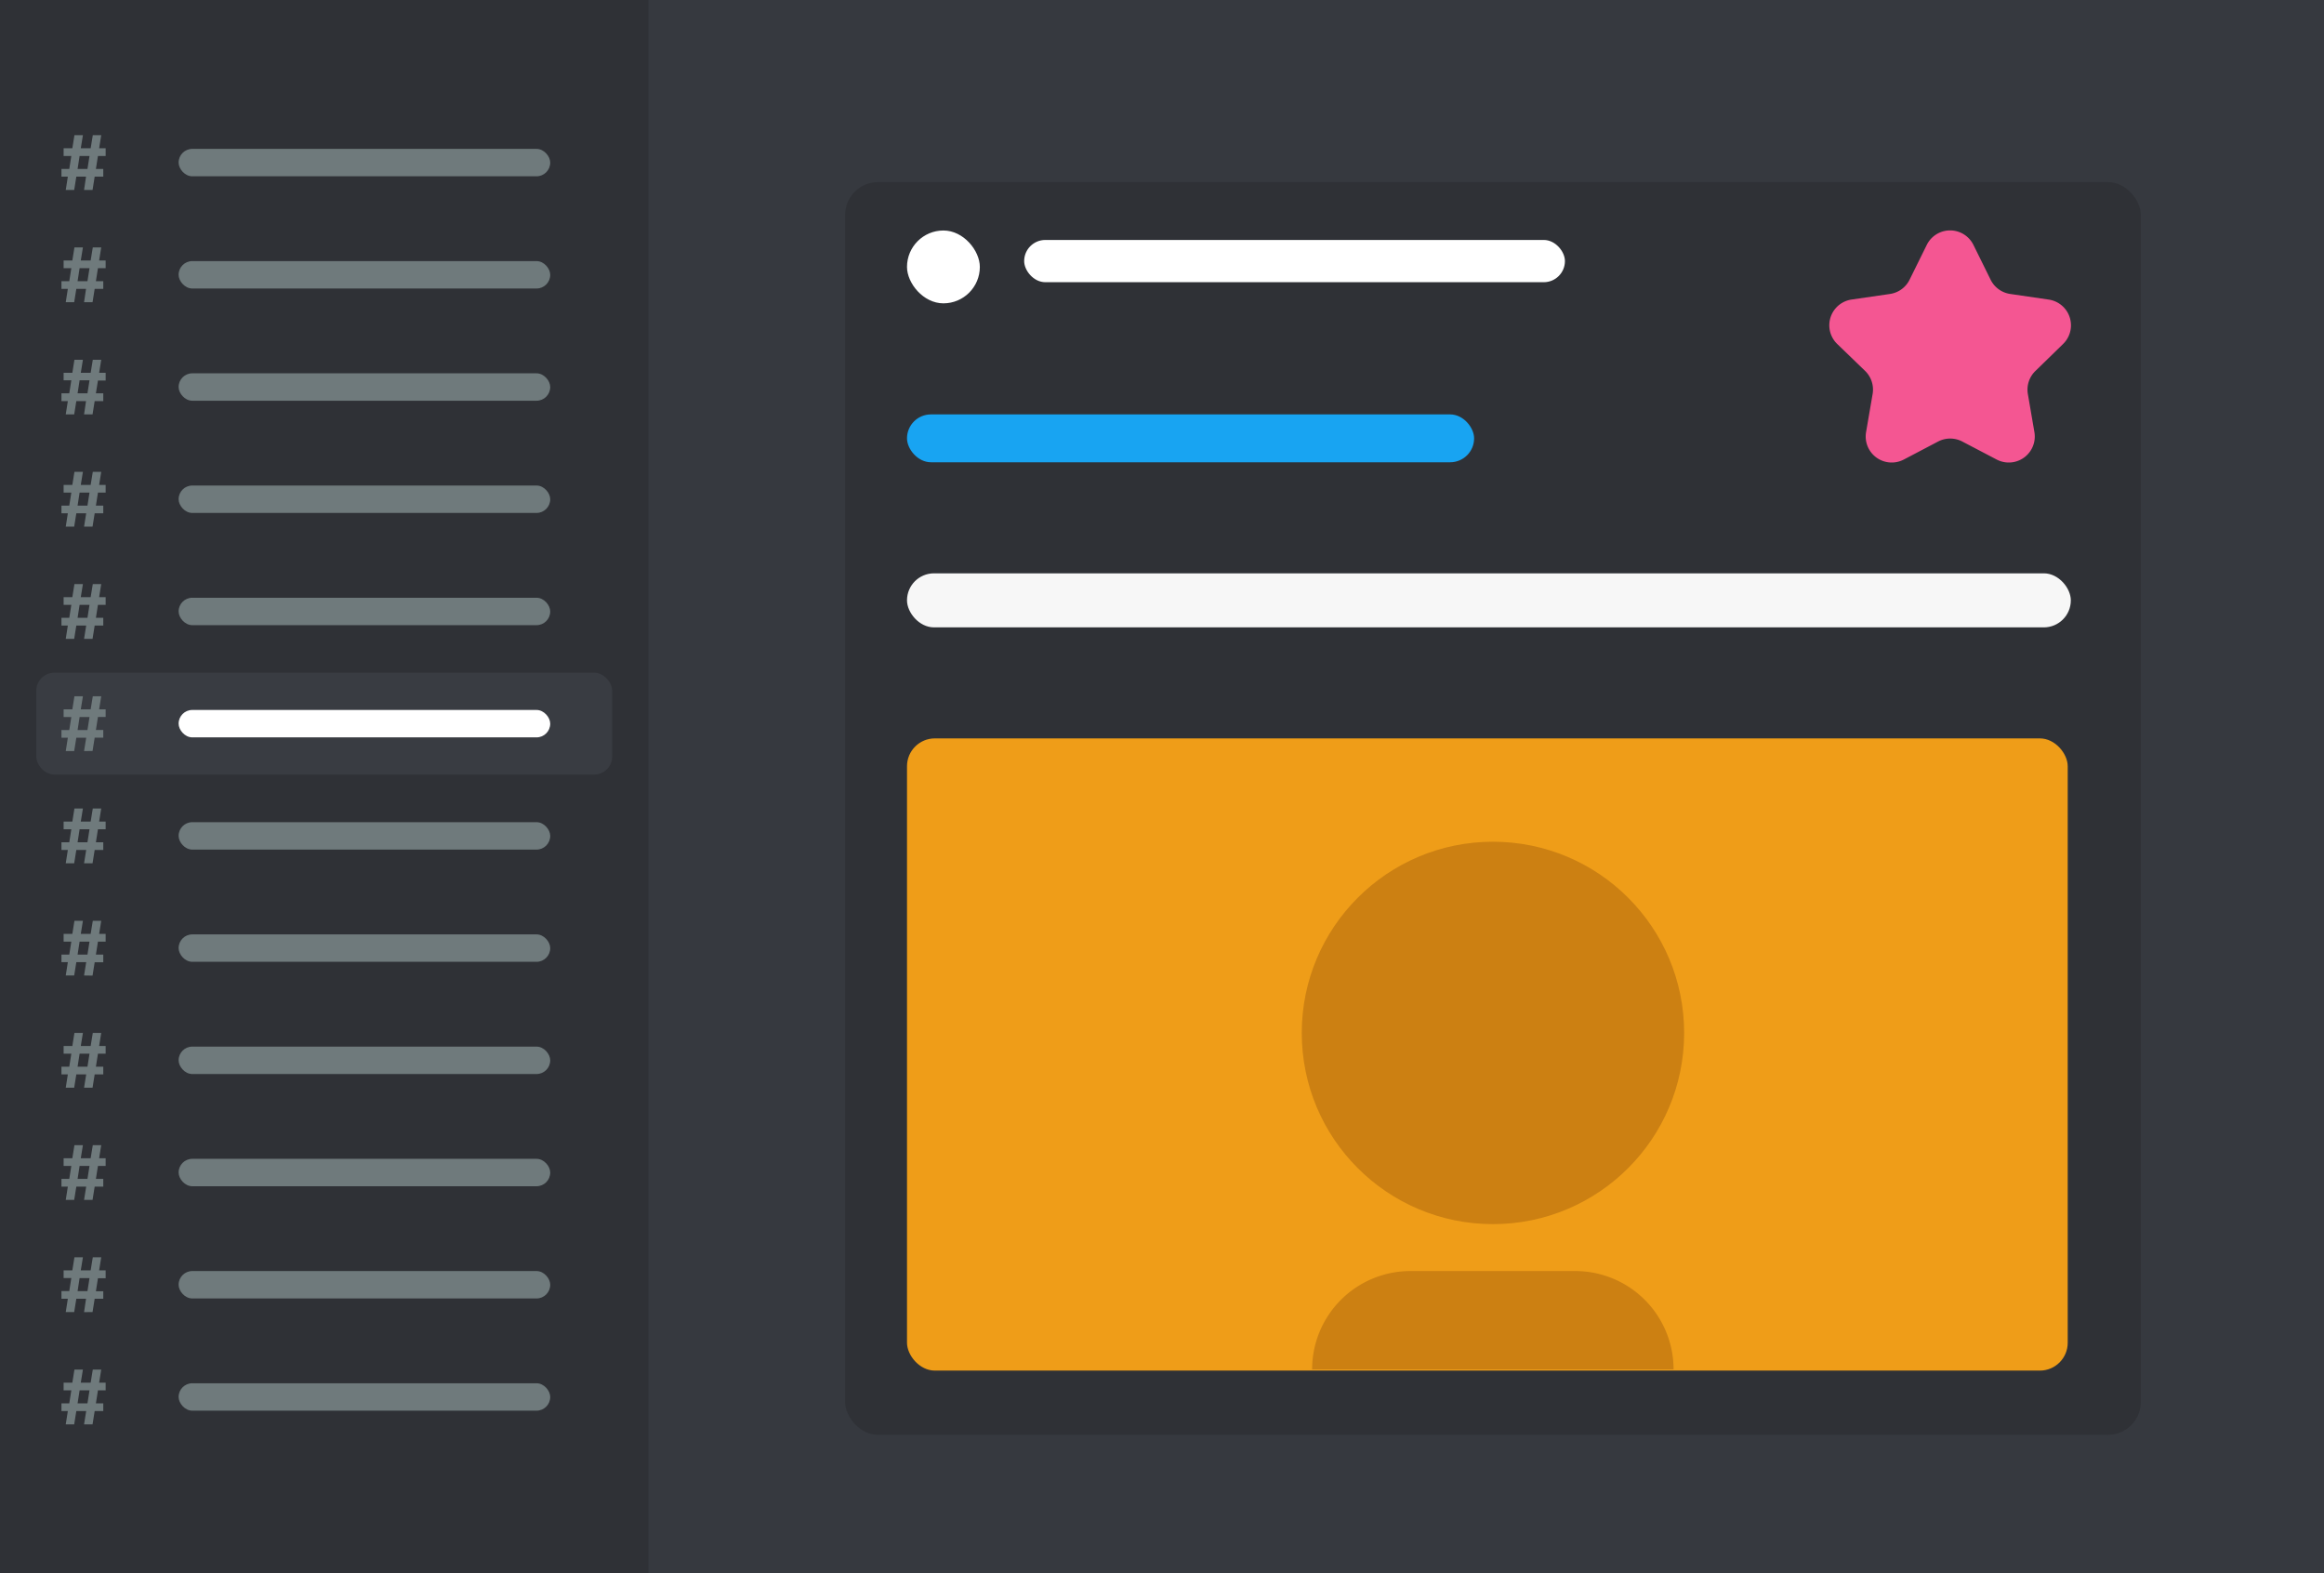 <svg xmlns="http://www.w3.org/2000/svg" viewBox="0 0 567.29 384"><rect x="0" y="0" width="567.29" height="384" fill="#808080" stroke="none"/><defs><style>.cls-1{fill:#36393f;}.cls-2{fill:#2f3136;}.cls-3{fill:#6f7a7c;}.cls-4{fill:#393c42;}.cls-5{fill:#fff;}.cls-6{fill:#f45692;}.cls-7{fill:#18a4f2;}.cls-8{fill:#f7f7f7;}.cls-9{fill:#ef9d18;}.cls-10{fill:#cc8012;}</style></defs><g id="Layer_2" data-name="Layer 2"><g id="Layer_1-2" data-name="Layer 1"><rect class="cls-1" x="142" width="425.29" height="384"/><rect class="cls-2" width="158.29" height="384"/><path class="cls-3" d="M20.52,46.37,21,43.12H18.63l-.52,3.25H16.05l.51-3.25H15V41.24h1.91l.5-3.17H15.53V36.19h2.13L18.17,33h2.07l-.52,3.19h2.41L22.65,33h2.06l-.51,3.19h1.59v1.88H23.91l-.5,3.17h1.8v1.88h-2.1l-.52,3.25Zm-1.58-5.13h2.41l.5-3.17H19.43Z"/><rect class="cls-3" x="43.6" y="36.34" width="90.71" height="6.69" rx="3.34"/><path class="cls-3" d="M20.52,73.76,21,70.51H18.63l-.52,3.25H16.05l.51-3.25H15V68.63h1.91l.5-3.17H15.53V63.58h2.13l.51-3.19h2.07l-.52,3.19h2.41l.52-3.19h2.06l-.51,3.19h1.59v1.88H23.91l-.5,3.17h1.8v1.88h-2.1l-.52,3.25Zm-1.58-5.13h2.41l.5-3.17H19.43Z"/><rect class="cls-3" x="43.6" y="63.73" width="90.71" height="6.69" rx="3.34"/><path class="cls-3" d="M20.52,101.15,21,97.9H18.63l-.52,3.25H16.05l.51-3.25H15V96h1.91l.5-3.17H15.53V91h2.13l.51-3.19h2.07L19.72,91h2.41l.52-3.19h2.06L24.2,91h1.59v1.88H23.91L23.41,96h1.8V97.9h-2.1l-.52,3.25ZM18.94,96h2.41l.5-3.17H19.43Z"/><rect class="cls-3" x="43.6" y="91.12" width="90.71" height="6.69" rx="3.34"/><path class="cls-3" d="M20.52,128.54l.52-3.25H18.63l-.52,3.25H16.05l.51-3.25H15v-1.88h1.91l.5-3.17H15.53v-1.88h2.13l.51-3.19h2.07l-.52,3.19h2.41l.52-3.19h2.06l-.51,3.19h1.59v1.88H23.91l-.5,3.17h1.8v1.88h-2.1l-.52,3.25Zm-1.58-5.13h2.41l.5-3.17H19.43Z"/><rect class="cls-3" x="43.6" y="118.51" width="90.71" height="6.69" rx="3.34"/><path class="cls-3" d="M20.52,155.93l.52-3.25H18.63l-.52,3.25H16.05l.51-3.25H15V150.8h1.91l.5-3.17H15.53v-1.88h2.13l.51-3.19h2.07l-.52,3.19h2.41l.52-3.19h2.06l-.51,3.19h1.59v1.88H23.91l-.5,3.17h1.8v1.88h-2.1l-.52,3.25Zm-1.58-5.13h2.41l.5-3.17H19.43Z"/><rect class="cls-3" x="43.6" y="145.9" width="90.71" height="6.69" rx="3.34"/><rect class="cls-4" x="8.86" y="164.2" width="140.57" height="24.86" rx="4.4"/><path class="cls-3" d="M20.52,183.32l.52-3.25H18.63l-.52,3.25H16.05l.51-3.25H15v-1.88h1.91l.5-3.17H15.53v-1.88h2.13l.51-3.19h2.07l-.52,3.19h2.41l.52-3.19h2.06l-.51,3.19h1.59V175H23.91l-.5,3.17h1.8v1.88h-2.1l-.52,3.25Zm-1.58-5.13h2.41l.5-3.17H19.43Z"/><rect class="cls-5" x="43.6" y="173.29" width="90.71" height="6.69" rx="3.34"/><path class="cls-3" d="M20.52,210.71l.52-3.25H18.63l-.52,3.25H16.05l.51-3.25H15v-1.88h1.91l.5-3.17H15.53v-1.88h2.13l.51-3.19h2.07l-.52,3.19h2.41l.52-3.19h2.06l-.51,3.19h1.59v1.88H23.91l-.5,3.17h1.8v1.88h-2.1l-.52,3.25Zm-1.58-5.13h2.41l.5-3.17H19.43Z"/><rect class="cls-3" x="43.6" y="200.68" width="90.71" height="6.69" rx="3.34"/><path class="cls-3" d="M20.52,238.1l.52-3.25H18.63l-.52,3.25H16.05l.51-3.25H15V233h1.91l.5-3.17H15.53v-1.88h2.13l.51-3.19h2.07l-.52,3.19h2.41l.52-3.19h2.06l-.51,3.19h1.59v1.88H23.91l-.5,3.17h1.8v1.88h-2.1l-.52,3.25ZM18.94,233h2.41l.5-3.17H19.43Z"/><rect class="cls-3" x="43.6" y="228.07" width="90.71" height="6.69" rx="3.34"/><path class="cls-3" d="M20.52,265.49l.52-3.25H18.63l-.52,3.25H16.05l.51-3.25H15v-1.88h1.91l.5-3.17H15.53v-1.88h2.13l.51-3.19h2.07l-.52,3.19h2.41l.52-3.19h2.06l-.51,3.19h1.59v1.88H23.91l-.5,3.17h1.8v1.88h-2.1l-.52,3.25Zm-1.58-5.13h2.41l.5-3.17H19.43Z"/><rect class="cls-3" x="43.6" y="255.46" width="90.71" height="6.69" rx="3.34"/><path class="cls-3" d="M20.52,292.88l.52-3.25H18.63l-.52,3.25H16.05l.51-3.25H15v-1.88h1.91l.5-3.17H15.53V282.7h2.13l.51-3.19h2.07l-.52,3.19h2.41l.52-3.19h2.06l-.51,3.19h1.59v1.88H23.91l-.5,3.17h1.8v1.88h-2.1l-.52,3.25Zm-1.58-5.13h2.41l.5-3.17H19.43Z"/><rect class="cls-3" x="43.6" y="282.85" width="90.71" height="6.69" rx="3.34"/><path class="cls-3" d="M20.52,320.27,21,317H18.63l-.52,3.25H16.05l.51-3.25H15v-1.88h1.91l.5-3.17H15.53v-1.88h2.13l.51-3.19h2.07l-.52,3.19h2.41l.52-3.19h2.06l-.51,3.19h1.59V312H23.91l-.5,3.17h1.8V317h-2.1l-.52,3.25Zm-1.58-5.13h2.41l.5-3.17H19.43Z"/><rect class="cls-3" x="43.6" y="310.24" width="90.71" height="6.69" rx="3.34"/><path class="cls-3" d="M20.52,347.66l.52-3.25H18.63l-.52,3.25H16.05l.51-3.25H15v-1.88h1.91l.5-3.17H15.53v-1.88h2.13l.51-3.19h2.07l-.52,3.19h2.41l.52-3.19h2.06l-.51,3.19h1.59v1.88H23.91l-.5,3.17h1.8v1.88h-2.1l-.52,3.25Zm-1.58-5.13h2.41l.5-3.17H19.43Z"/><rect class="cls-3" x="43.6" y="337.63" width="90.71" height="6.69" rx="3.34"/><rect class="cls-2" x="206.29" y="44.45" width="316.29" height="305.77" rx="8.03"/><rect class="cls-5" x="221.4" y="56.26" width="17.78" height="17.78" rx="8.89"/><rect class="cls-5" x="250" y="58.57" width="132" height="10.31" rx="5.16"/><path class="cls-6" d="M481.73,59.81l4.18,8.46a6.36,6.36,0,0,0,4.79,3.48L500,73.11A6.35,6.35,0,0,1,503.56,84l-6.76,6.59A6.35,6.35,0,0,0,495,96.16l1.6,9.31a6.35,6.35,0,0,1-9.22,6.69L479,107.77a6.37,6.37,0,0,0-5.91,0l-8.36,4.39a6.35,6.35,0,0,1-9.22-6.69l1.6-9.31a6.35,6.35,0,0,0-1.83-5.62L448.51,84A6.35,6.35,0,0,1,452,73.11l9.35-1.36a6.35,6.35,0,0,0,4.78-3.48l4.18-8.46A6.35,6.35,0,0,1,481.73,59.81Z"/><rect class="cls-7" x="221.4" y="101.15" width="138.43" height="11.68" rx="5.84"/><rect class="cls-8" x="221.4" y="139.94" width="284.09" height="13.19" rx="6.59"/><rect class="cls-9" x="221.4" y="180.23" width="283.33" height="154.31" rx="6.8"/><circle class="cls-10" cx="364.43" cy="252.12" r="46.67"/><path class="cls-10" d="M344.33,310.24h40.19a24,24,0,0,1,24,24v0a0,0,0,0,1,0,0H320.29a0,0,0,0,1,0,0v0a24,24,0,0,1,24-24Z"/></g></g></svg>